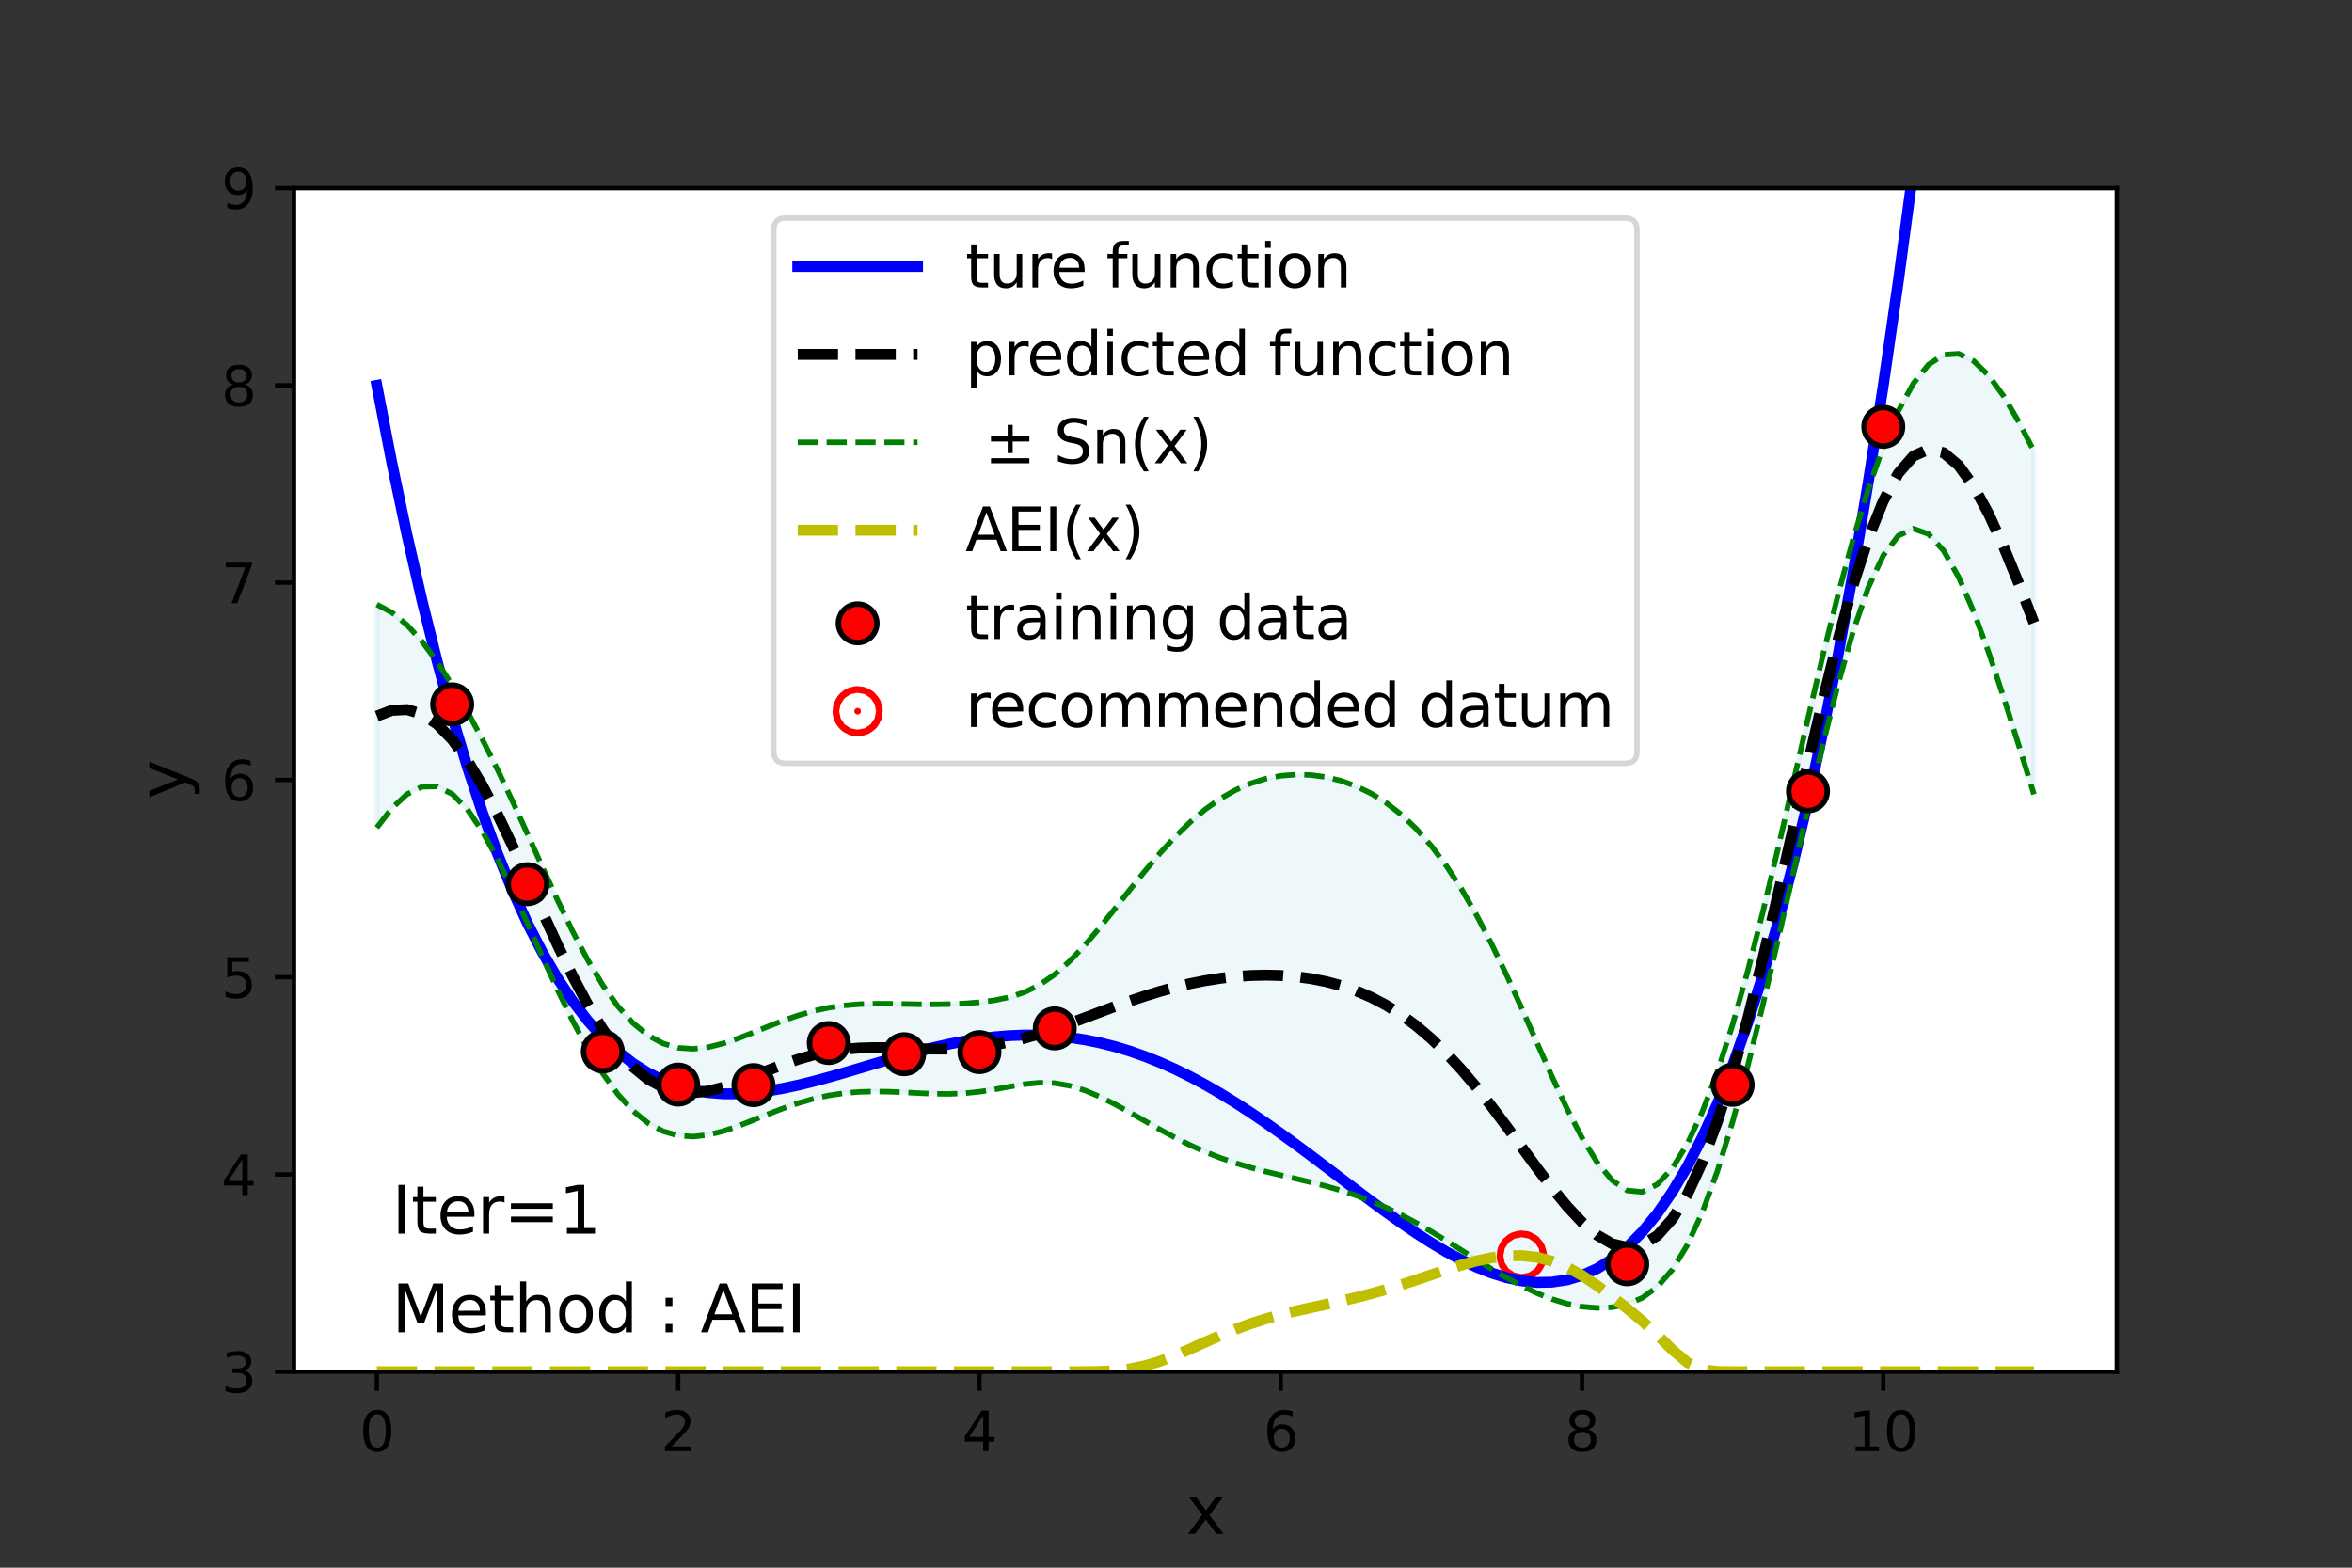 <?xml version="1.0" encoding="utf-8" standalone="no"?>
<!DOCTYPE svg PUBLIC "-//W3C//DTD SVG 1.1//EN"
  "http://www.w3.org/Graphics/SVG/1.1/DTD/svg11.dtd">
<svg height="288pt" version="1.1" viewBox="0 0 432 288" width="432pt" xmlns="http://www.w3.org/2000/svg" xmlns:xlink="http://www.w3.org/1999/xlink">
 <rect x="0" y="0" width="432" height="288" fill="#333333" stroke="none"/>
 <defs>
  <style type="text/css">*{stroke-linecap:butt;stroke-linejoin:round;}</style>
 </defs>
 <g id="figure_1">
  <g id="patch_1">
   <path d="M 0 288 
L 432 288 
L 432 0 
L 0 0 
z
" style="fill:none;"/>
  </g>
  <g id="axes_1">
   <g id="patch_2">
    <path d="M 54 252 
L 388.8 252 
L 388.8 34.56 
L 54 34.56 
z
" style="fill:#ffffff;"/>
   </g>
   <g id="PolyCollection_1">
    <defs>
     <path d="M 69.218 -176.94 
L 69.218 -135.954 
L 71.985 -139.52 
L 74.752 -142.087 
L 77.519 -143.468 
L 80.286 -143.514 
L 83.053 -142.138 
L 85.82 -139.352 
L 88.587 -135.295 
L 91.354 -130.227 
L 94.121 -124.472 
L 96.888 -118.355 
L 99.655 -112.161 
L 102.421 -106.129 
L 105.188 -100.456 
L 107.955 -95.297 
L 110.722 -90.773 
L 113.489 -86.969 
L 116.256 -83.933 
L 119.023 -81.678 
L 121.79 -80.18 
L 124.557 -79.381 
L 127.324 -79.192 
L 130.091 -79.505 
L 132.858 -80.197 
L 135.625 -81.146 
L 138.392 -82.232 
L 141.159 -83.352 
L 143.926 -84.418 
L 146.693 -85.367 
L 149.46 -86.153 
L 152.226 -86.755 
L 154.993 -87.169 
L 157.76 -87.404 
L 160.527 -87.485 
L 163.294 -87.444 
L 166.061 -87.325 
L 168.828 -87.18 
L 171.595 -87.066 
L 174.362 -87.042 
L 177.129 -87.156 
L 179.896 -87.435 
L 182.663 -87.863 
L 185.43 -88.371 
L 188.197 -88.835 
L 190.964 -89.094 
L 193.731 -89.014 
L 196.498 -88.537 
L 199.264 -87.681 
L 202.031 -86.516 
L 204.798 -85.13 
L 207.565 -83.609 
L 210.332 -82.034 
L 213.099 -80.474 
L 215.866 -78.985 
L 218.633 -77.609 
L 221.4 -76.37 
L 224.167 -75.278 
L 226.934 -74.328 
L 229.701 -73.503 
L 232.468 -72.775 
L 235.235 -72.109 
L 238.002 -71.467 
L 240.769 -70.81 
L 243.536 -70.099 
L 246.302 -69.301 
L 249.069 -68.388 
L 251.836 -67.342 
L 254.603 -66.15 
L 257.37 -64.811 
L 260.137 -63.336 
L 262.904 -61.744 
L 265.671 -60.062 
L 268.438 -58.328 
L 271.205 -56.583 
L 273.972 -54.873 
L 276.739 -53.248 
L 279.506 -51.755 
L 282.273 -50.439 
L 285.04 -49.343 
L 287.807 -48.504 
L 290.574 -47.954 
L 293.34 -47.721 
L 296.107 -47.845 
L 298.874 -48.408 
L 301.641 -49.572 
L 304.408 -51.595 
L 307.175 -54.765 
L 309.942 -59.317 
L 312.709 -65.378 
L 315.476 -72.956 
L 318.243 -81.948 
L 321.01 -92.163 
L 323.777 -103.344 
L 326.544 -115.194 
L 329.311 -127.386 
L 332.078 -139.569 
L 334.845 -151.358 
L 337.612 -162.332 
L 340.379 -172.04 
L 343.145 -180.038 
L 345.912 -185.962 
L 348.679 -189.591 
L 351.446 -190.874 
L 354.213 -189.897 
L 356.98 -186.846 
L 359.747 -181.985 
L 362.514 -175.625 
L 365.281 -168.108 
L 368.048 -159.786 
L 370.815 -151.001 
L 373.582 -142.072 
L 373.582 -205.108 
L 373.582 -205.108 
L 370.815 -210.468 
L 368.048 -215.183 
L 365.281 -219.001 
L 362.514 -221.678 
L 359.747 -223.005 
L 356.98 -222.818 
L 354.213 -221.014 
L 351.446 -217.565 
L 348.679 -212.519 
L 345.912 -205.982 
L 343.145 -198.096 
L 340.379 -188.996 
L 337.612 -178.818 
L 334.845 -167.74 
L 332.078 -156.016 
L 329.311 -143.976 
L 326.544 -131.989 
L 323.777 -120.425 
L 321.01 -109.608 
L 318.243 -99.796 
L 315.476 -91.169 
L 312.709 -83.846 
L 309.942 -77.904 
L 307.175 -73.407 
L 304.408 -70.423 
L 301.641 -69.032 
L 298.874 -69.29 
L 296.107 -71.16 
L 293.34 -74.478 
L 290.574 -78.977 
L 287.807 -84.347 
L 285.04 -90.279 
L 282.273 -96.491 
L 279.506 -102.736 
L 276.739 -108.814 
L 273.972 -114.565 
L 271.205 -119.875 
L 268.438 -124.671 
L 265.671 -128.914 
L 262.904 -132.597 
L 260.137 -135.735 
L 257.37 -138.36 
L 254.603 -140.513 
L 251.836 -142.239 
L 249.069 -143.58 
L 246.302 -144.574 
L 243.536 -145.248 
L 240.769 -145.621 
L 238.002 -145.699 
L 235.235 -145.477 
L 232.468 -144.944 
L 229.701 -144.081 
L 226.934 -142.868 
L 224.167 -141.288 
L 221.4 -139.33 
L 218.633 -136.997 
L 215.866 -134.308 
L 213.099 -131.3 
L 210.332 -128.035 
L 207.565 -124.595 
L 204.798 -121.085 
L 202.031 -117.63 
L 199.264 -114.369 
L 196.498 -111.446 
L 193.731 -108.991 
L 190.964 -107.085 
L 188.197 -105.723 
L 185.43 -104.815 
L 182.663 -104.235 
L 179.896 -103.871 
L 177.129 -103.65 
L 174.362 -103.53 
L 171.595 -103.488 
L 168.828 -103.505 
L 166.061 -103.556 
L 163.294 -103.606 
L 160.527 -103.61 
L 157.76 -103.519 
L 154.993 -103.287 
L 152.226 -102.88 
L 149.46 -102.279 
L 146.693 -101.488 
L 143.926 -100.532 
L 141.159 -99.458 
L 138.392 -98.335 
L 135.625 -97.252 
L 132.858 -96.311 
L 130.091 -95.626 
L 127.324 -95.318 
L 124.557 -95.505 
L 121.79 -96.299 
L 119.023 -97.793 
L 116.256 -100.058 
L 113.489 -103.131 
L 110.722 -107.005 
L 107.955 -111.623 
L 105.188 -116.878 
L 102.421 -122.617 
L 99.655 -128.655 
L 96.888 -134.792 
L 94.121 -140.845 
L 91.354 -146.67 
L 88.587 -152.182 
L 85.82 -157.343 
L 83.053 -162.115 
L 80.286 -166.423 
L 77.519 -170.156 
L 74.752 -173.201 
L 71.985 -175.475 
L 69.218 -176.94 
z
" id="ma74f2c5454" style="stroke:#add8e6;stroke-opacity:0.2;"/>
    </defs>
    <g clip-path="url(#peb11310236)">
     <use style="fill:#add8e6;fill-opacity:0.2;stroke:#add8e6;stroke-opacity:0.2;" x="0" xlink:href="#ma74f2c5454" y="288"/>
    </g>
   </g>
   <g id="PathCollection_1">
    <defs>
     <path d="M 0 0.612 
C 0.162 0.612 0.318 0.548 0.433 0.433 
C 0.548 0.318 0.612 0.162 0.612 0 
C 0.612 -0.162 0.548 -0.318 0.433 -0.433 
C 0.318 -0.548 0.162 -0.612 0 -0.612 
C -0.162 -0.612 -0.318 -0.548 -0.433 -0.433 
C -0.548 -0.318 -0.612 -0.162 -0.612 0 
C -0.612 0.162 -0.548 0.318 -0.433 0.433 
C -0.318 0.548 -0.162 0.612 0 0.612 
z
" id="m5dc0efbe6a" style="stroke:#ff0000;stroke-width:8;"/>
    </defs>
    <g clip-path="url(#peb11310236)">
     <use style="fill:#ff0000;stroke:#ff0000;stroke-width:8;" x="279.506" xlink:href="#m5dc0efbe6a" y="230.67"/>
    </g>
   </g>
   <g id="matplotlib.axis_1">
    <g id="xtick_1">
     <g id="line2d_1">
      <defs>
       <path d="M 0 0 
L 0 3.5 
" id="m1e5b1d1d18" style="stroke:#000000;stroke-width:0.8;"/>
      </defs>
      <g>
       <use style="stroke:#000000;stroke-width:0.8;" x="69.218" xlink:href="#m1e5b1d1d18" y="252"/>
      </g>
     </g>
     <g id="text_1">
      <!-- 0 -->
      <g transform="translate(66.037 266.598)scale(0.1 -0.1)">
       <defs>
        <path d="M 2034 4250 
Q 1547 4250 1301 3770 
Q 1056 3291 1056 2328 
Q 1056 1369 1301 889 
Q 1547 409 2034 409 
Q 2525 409 2770 889 
Q 3016 1369 3016 2328 
Q 3016 3291 2770 3770 
Q 2525 4250 2034 4250 
z
M 2034 4750 
Q 2819 4750 3233 4129 
Q 3647 3509 3647 2328 
Q 3647 1150 3233 529 
Q 2819 -91 2034 -91 
Q 1250 -91 836 529 
Q 422 1150 422 2328 
Q 422 3509 836 4129 
Q 1250 4750 2034 4750 
z
" id="DejaVuSans-30" transform="scale(0.016)"/>
       </defs>
       <use xlink:href="#DejaVuSans-30"/>
      </g>
     </g>
    </g>
    <g id="xtick_2">
     <g id="line2d_2">
      <g>
       <use style="stroke:#000000;stroke-width:0.8;" x="124.557" xlink:href="#m1e5b1d1d18" y="252"/>
      </g>
     </g>
     <g id="text_2">
      <!-- 2 -->
      <g transform="translate(121.376 266.598)scale(0.1 -0.1)">
       <defs>
        <path d="M 1228 531 
L 3431 531 
L 3431 0 
L 469 0 
L 469 531 
Q 828 903 1448 1529 
Q 2069 2156 2228 2338 
Q 2531 2678 2651 2914 
Q 2772 3150 2772 3378 
Q 2772 3750 2511 3984 
Q 2250 4219 1831 4219 
Q 1534 4219 1204 4116 
Q 875 4013 500 3803 
L 500 4441 
Q 881 4594 1212 4672 
Q 1544 4750 1819 4750 
Q 2544 4750 2975 4387 
Q 3406 4025 3406 3419 
Q 3406 3131 3298 2873 
Q 3191 2616 2906 2266 
Q 2828 2175 2409 1742 
Q 1991 1309 1228 531 
z
" id="DejaVuSans-32" transform="scale(0.016)"/>
       </defs>
       <use xlink:href="#DejaVuSans-32"/>
      </g>
     </g>
    </g>
    <g id="xtick_3">
     <g id="line2d_3">
      <g>
       <use style="stroke:#000000;stroke-width:0.8;" x="179.896" xlink:href="#m1e5b1d1d18" y="252"/>
      </g>
     </g>
     <g id="text_3">
      <!-- 4 -->
      <g transform="translate(176.715 266.598)scale(0.1 -0.1)">
       <defs>
        <path d="M 2419 4116 
L 825 1625 
L 2419 1625 
L 2419 4116 
z
M 2253 4666 
L 3047 4666 
L 3047 1625 
L 3713 1625 
L 3713 1100 
L 3047 1100 
L 3047 0 
L 2419 0 
L 2419 1100 
L 313 1100 
L 313 1709 
L 2253 4666 
z
" id="DejaVuSans-34" transform="scale(0.016)"/>
       </defs>
       <use xlink:href="#DejaVuSans-34"/>
      </g>
     </g>
    </g>
    <g id="xtick_4">
     <g id="line2d_4">
      <g>
       <use style="stroke:#000000;stroke-width:0.8;" x="235.235" xlink:href="#m1e5b1d1d18" y="252"/>
      </g>
     </g>
     <g id="text_4">
      <!-- 6 -->
      <g transform="translate(232.053 266.598)scale(0.1 -0.1)">
       <defs>
        <path d="M 2113 2584 
Q 1688 2584 1439 2293 
Q 1191 2003 1191 1497 
Q 1191 994 1439 701 
Q 1688 409 2113 409 
Q 2538 409 2786 701 
Q 3034 994 3034 1497 
Q 3034 2003 2786 2293 
Q 2538 2584 2113 2584 
z
M 3366 4563 
L 3366 3988 
Q 3128 4100 2886 4159 
Q 2644 4219 2406 4219 
Q 1781 4219 1451 3797 
Q 1122 3375 1075 2522 
Q 1259 2794 1537 2939 
Q 1816 3084 2150 3084 
Q 2853 3084 3261 2657 
Q 3669 2231 3669 1497 
Q 3669 778 3244 343 
Q 2819 -91 2113 -91 
Q 1303 -91 875 529 
Q 447 1150 447 2328 
Q 447 3434 972 4092 
Q 1497 4750 2381 4750 
Q 2619 4750 2861 4703 
Q 3103 4656 3366 4563 
z
" id="DejaVuSans-36" transform="scale(0.016)"/>
       </defs>
       <use xlink:href="#DejaVuSans-36"/>
      </g>
     </g>
    </g>
    <g id="xtick_5">
     <g id="line2d_5">
      <g>
       <use style="stroke:#000000;stroke-width:0.8;" x="290.574" xlink:href="#m1e5b1d1d18" y="252"/>
      </g>
     </g>
     <g id="text_5">
      <!-- 8 -->
      <g transform="translate(287.392 266.598)scale(0.1 -0.1)">
       <defs>
        <path d="M 2034 2216 
Q 1584 2216 1326 1975 
Q 1069 1734 1069 1313 
Q 1069 891 1326 650 
Q 1584 409 2034 409 
Q 2484 409 2743 651 
Q 3003 894 3003 1313 
Q 3003 1734 2745 1975 
Q 2488 2216 2034 2216 
z
M 1403 2484 
Q 997 2584 770 2862 
Q 544 3141 544 3541 
Q 544 4100 942 4425 
Q 1341 4750 2034 4750 
Q 2731 4750 3128 4425 
Q 3525 4100 3525 3541 
Q 3525 3141 3298 2862 
Q 3072 2584 2669 2484 
Q 3125 2378 3379 2068 
Q 3634 1759 3634 1313 
Q 3634 634 3220 271 
Q 2806 -91 2034 -91 
Q 1263 -91 848 271 
Q 434 634 434 1313 
Q 434 1759 690 2068 
Q 947 2378 1403 2484 
z
M 1172 3481 
Q 1172 3119 1398 2916 
Q 1625 2713 2034 2713 
Q 2441 2713 2670 2916 
Q 2900 3119 2900 3481 
Q 2900 3844 2670 4047 
Q 2441 4250 2034 4250 
Q 1625 4250 1398 4047 
Q 1172 3844 1172 3481 
z
" id="DejaVuSans-38" transform="scale(0.016)"/>
       </defs>
       <use xlink:href="#DejaVuSans-38"/>
      </g>
     </g>
    </g>
    <g id="xtick_6">
     <g id="line2d_6">
      <g>
       <use style="stroke:#000000;stroke-width:0.8;" x="345.912" xlink:href="#m1e5b1d1d18" y="252"/>
      </g>
     </g>
     <g id="text_6">
      <!-- 10 -->
      <g transform="translate(339.55 266.598)scale(0.1 -0.1)">
       <defs>
        <path d="M 794 531 
L 1825 531 
L 1825 4091 
L 703 3866 
L 703 4441 
L 1819 4666 
L 2450 4666 
L 2450 531 
L 3481 531 
L 3481 0 
L 794 0 
L 794 531 
z
" id="DejaVuSans-31" transform="scale(0.016)"/>
       </defs>
       <use xlink:href="#DejaVuSans-31"/>
       <use x="63.623" xlink:href="#DejaVuSans-30"/>
      </g>
     </g>
    </g>
    <g id="text_7">
     <!-- x -->
     <g transform="translate(217.849 281.796)scale(0.12 -0.12)">
      <defs>
       <path d="M 3513 3500 
L 2247 1797 
L 3578 0 
L 2900 0 
L 1881 1375 
L 863 0 
L 184 0 
L 1544 1831 
L 300 3500 
L 978 3500 
L 1906 2253 
L 2834 3500 
L 3513 3500 
z
" id="DejaVuSans-78" transform="scale(0.016)"/>
      </defs>
      <use xlink:href="#DejaVuSans-78"/>
     </g>
    </g>
   </g>
   <g id="matplotlib.axis_2">
    <g id="ytick_1">
     <g id="line2d_7">
      <defs>
       <path d="M 0 0 
L -3.5 0 
" id="m09c90c807a" style="stroke:#000000;stroke-width:0.8;"/>
      </defs>
      <g>
       <use style="stroke:#000000;stroke-width:0.8;" x="54" xlink:href="#m09c90c807a" y="252"/>
      </g>
     </g>
     <g id="text_8">
      <!-- 3 -->
      <g transform="translate(40.638 255.799)scale(0.1 -0.1)">
       <defs>
        <path d="M 2597 2516 
Q 3050 2419 3304 2112 
Q 3559 1806 3559 1356 
Q 3559 666 3084 287 
Q 2609 -91 1734 -91 
Q 1441 -91 1130 -33 
Q 819 25 488 141 
L 488 750 
Q 750 597 1062 519 
Q 1375 441 1716 441 
Q 2309 441 2620 675 
Q 2931 909 2931 1356 
Q 2931 1769 2642 2001 
Q 2353 2234 1838 2234 
L 1294 2234 
L 1294 2753 
L 1863 2753 
Q 2328 2753 2575 2939 
Q 2822 3125 2822 3475 
Q 2822 3834 2567 4026 
Q 2313 4219 1838 4219 
Q 1578 4219 1281 4162 
Q 984 4106 628 3988 
L 628 4550 
Q 988 4650 1302 4700 
Q 1616 4750 1894 4750 
Q 2613 4750 3031 4423 
Q 3450 4097 3450 3541 
Q 3450 3153 3228 2886 
Q 3006 2619 2597 2516 
z
" id="DejaVuSans-33" transform="scale(0.016)"/>
       </defs>
       <use xlink:href="#DejaVuSans-33"/>
      </g>
     </g>
    </g>
    <g id="ytick_2">
     <g id="line2d_8">
      <g>
       <use style="stroke:#000000;stroke-width:0.8;" x="54" xlink:href="#m09c90c807a" y="215.76"/>
      </g>
     </g>
     <g id="text_9">
      <!-- 4 -->
      <g transform="translate(40.638 219.559)scale(0.1 -0.1)">
       <use xlink:href="#DejaVuSans-34"/>
      </g>
     </g>
    </g>
    <g id="ytick_3">
     <g id="line2d_9">
      <g>
       <use style="stroke:#000000;stroke-width:0.8;" x="54" xlink:href="#m09c90c807a" y="179.52"/>
      </g>
     </g>
     <g id="text_10">
      <!-- 5 -->
      <g transform="translate(40.638 183.319)scale(0.1 -0.1)">
       <defs>
        <path d="M 691 4666 
L 3169 4666 
L 3169 4134 
L 1269 4134 
L 1269 2991 
Q 1406 3038 1543 3061 
Q 1681 3084 1819 3084 
Q 2600 3084 3056 2656 
Q 3513 2228 3513 1497 
Q 3513 744 3044 326 
Q 2575 -91 1722 -91 
Q 1428 -91 1123 -41 
Q 819 9 494 109 
L 494 744 
Q 775 591 1075 516 
Q 1375 441 1709 441 
Q 2250 441 2565 725 
Q 2881 1009 2881 1497 
Q 2881 1984 2565 2268 
Q 2250 2553 1709 2553 
Q 1456 2553 1204 2497 
Q 953 2441 691 2322 
L 691 4666 
z
" id="DejaVuSans-35" transform="scale(0.016)"/>
       </defs>
       <use xlink:href="#DejaVuSans-35"/>
      </g>
     </g>
    </g>
    <g id="ytick_4">
     <g id="line2d_10">
      <g>
       <use style="stroke:#000000;stroke-width:0.8;" x="54" xlink:href="#m09c90c807a" y="143.28"/>
      </g>
     </g>
     <g id="text_11">
      <!-- 6 -->
      <g transform="translate(40.638 147.079)scale(0.1 -0.1)">
       <use xlink:href="#DejaVuSans-36"/>
      </g>
     </g>
    </g>
    <g id="ytick_5">
     <g id="line2d_11">
      <g>
       <use style="stroke:#000000;stroke-width:0.8;" x="54" xlink:href="#m09c90c807a" y="107.04"/>
      </g>
     </g>
     <g id="text_12">
      <!-- 7 -->
      <g transform="translate(40.638 110.839)scale(0.1 -0.1)">
       <defs>
        <path d="M 525 4666 
L 3525 4666 
L 3525 4397 
L 1831 0 
L 1172 0 
L 2766 4134 
L 525 4134 
L 525 4666 
z
" id="DejaVuSans-37" transform="scale(0.016)"/>
       </defs>
       <use xlink:href="#DejaVuSans-37"/>
      </g>
     </g>
    </g>
    <g id="ytick_6">
     <g id="line2d_12">
      <g>
       <use style="stroke:#000000;stroke-width:0.8;" x="54" xlink:href="#m09c90c807a" y="70.8"/>
      </g>
     </g>
     <g id="text_13">
      <!-- 8 -->
      <g transform="translate(40.638 74.599)scale(0.1 -0.1)">
       <use xlink:href="#DejaVuSans-38"/>
      </g>
     </g>
    </g>
    <g id="ytick_7">
     <g id="line2d_13">
      <g>
       <use style="stroke:#000000;stroke-width:0.8;" x="54" xlink:href="#m09c90c807a" y="34.56"/>
      </g>
     </g>
     <g id="text_14">
      <!-- 9 -->
      <g transform="translate(40.638 38.359)scale(0.1 -0.1)">
       <defs>
        <path d="M 703 97 
L 703 672 
Q 941 559 1184 500 
Q 1428 441 1663 441 
Q 2288 441 2617 861 
Q 2947 1281 2994 2138 
Q 2813 1869 2534 1725 
Q 2256 1581 1919 1581 
Q 1219 1581 811 2004 
Q 403 2428 403 3163 
Q 403 3881 828 4315 
Q 1253 4750 1959 4750 
Q 2769 4750 3195 4129 
Q 3622 3509 3622 2328 
Q 3622 1225 3098 567 
Q 2575 -91 1691 -91 
Q 1453 -91 1209 -44 
Q 966 3 703 97 
z
M 1959 2075 
Q 2384 2075 2632 2365 
Q 2881 2656 2881 3163 
Q 2881 3666 2632 3958 
Q 2384 4250 1959 4250 
Q 1534 4250 1286 3958 
Q 1038 3666 1038 3163 
Q 1038 2656 1286 2365 
Q 1534 2075 1959 2075 
z
" id="DejaVuSans-39" transform="scale(0.016)"/>
       </defs>
       <use xlink:href="#DejaVuSans-39"/>
      </g>
     </g>
    </g>
    <g id="text_15">
     <!-- y -->
     <g transform="translate(34.142 146.831)rotate(-90)scale(0.12 -0.12)">
      <defs>
       <path d="M 2059 -325 
Q 1816 -950 1584 -1140 
Q 1353 -1331 966 -1331 
L 506 -1331 
L 506 -850 
L 844 -850 
Q 1081 -850 1212 -737 
Q 1344 -625 1503 -206 
L 1606 56 
L 191 3500 
L 800 3500 
L 1894 763 
L 2988 3500 
L 3597 3500 
L 2059 -325 
z
" id="DejaVuSans-79" transform="scale(0.016)"/>
      </defs>
      <use xlink:href="#DejaVuSans-79"/>
     </g>
    </g>
   </g>
   <g id="line2d_14">
    <path clip-path="url(#peb11310236)" d="M 69.218 70.8 
L 71.985 85.084 
L 74.752 98.255 
L 77.519 110.365 
L 80.286 121.466 
L 83.053 131.608 
L 85.82 140.842 
L 88.587 149.214 
L 91.354 156.771 
L 94.121 163.561 
L 96.888 169.626 
L 99.655 175.012 
L 102.421 179.761 
L 105.188 183.913 
L 107.955 187.509 
L 110.722 190.589 
L 113.489 193.19 
L 116.256 195.349 
L 119.023 197.101 
L 121.79 198.482 
L 124.557 199.524 
L 127.324 200.261 
L 130.091 200.723 
L 132.858 200.94 
L 135.625 200.941 
L 138.392 200.754 
L 141.159 200.406 
L 143.926 199.922 
L 146.693 199.327 
L 149.46 198.643 
L 152.226 197.894 
L 154.993 197.099 
L 157.76 196.279 
L 160.527 195.453 
L 163.294 194.638 
L 166.061 193.851 
L 168.828 193.106 
L 171.595 192.419 
L 174.362 191.803 
L 177.129 191.268 
L 179.896 190.827 
L 182.663 190.488 
L 185.43 190.261 
L 188.197 190.153 
L 190.964 190.17 
L 193.731 190.317 
L 196.498 190.599 
L 199.264 191.018 
L 202.031 191.576 
L 204.798 192.273 
L 207.565 193.11 
L 210.332 194.084 
L 213.099 195.194 
L 215.866 196.434 
L 218.633 197.8 
L 221.4 199.287 
L 224.167 200.885 
L 226.934 202.589 
L 229.701 204.386 
L 232.468 206.268 
L 235.235 208.222 
L 238.002 210.235 
L 240.769 212.294 
L 243.536 214.383 
L 246.302 216.485 
L 249.069 218.584 
L 251.836 220.661 
L 254.603 222.696 
L 257.37 224.668 
L 260.137 226.556 
L 262.904 228.335 
L 265.671 229.983 
L 268.438 231.473 
L 271.205 232.78 
L 273.972 233.875 
L 276.739 234.729 
L 279.506 235.314 
L 282.273 235.598 
L 285.04 235.548 
L 287.807 235.132 
L 290.574 234.315 
L 293.34 233.061 
L 296.107 231.335 
L 298.874 229.098 
L 301.641 226.31 
L 304.408 222.933 
L 307.175 218.925 
L 309.942 214.244 
L 312.709 208.846 
L 315.476 202.686 
L 318.243 195.719 
L 321.01 187.899 
L 323.777 179.176 
L 326.544 169.503 
L 329.311 158.828 
L 332.078 147.101 
L 334.845 134.269 
L 337.612 120.278 
L 340.379 105.074 
L 343.145 88.6 
L 345.912 70.8 
L 348.679 51.616 
L 351.446 30.987 
L 354.213 8.855 
L 355.364 -1 
" style="fill:none;stroke:#0000ff;stroke-linecap:square;stroke-width:2;"/>
   </g>
   <g id="line2d_15">
    <path clip-path="url(#peb11310236)" d="M 69.218 152.046 
L 71.985 148.48 
L 74.752 145.913 
L 77.519 144.532 
L 80.286 144.486 
L 83.053 145.862 
L 85.82 148.648 
L 88.587 152.705 
L 91.354 157.773 
L 94.121 163.528 
L 96.888 169.645 
L 99.655 175.839 
L 102.421 181.871 
L 105.188 187.544 
L 107.955 192.703 
L 110.722 197.227 
L 113.489 201.031 
L 116.256 204.067 
L 119.023 206.322 
L 121.79 207.82 
L 124.557 208.619 
L 127.324 208.808 
L 130.091 208.495 
L 132.858 207.803 
L 135.625 206.854 
L 138.392 205.768 
L 141.159 204.648 
L 143.926 203.582 
L 146.693 202.633 
L 149.46 201.847 
L 152.226 201.245 
L 154.993 200.831 
L 157.76 200.596 
L 160.527 200.515 
L 163.294 200.556 
L 166.061 200.675 
L 168.828 200.82 
L 171.595 200.934 
L 174.362 200.958 
L 177.129 200.844 
L 179.896 200.565 
L 182.663 200.137 
L 185.43 199.629 
L 188.197 199.165 
L 190.964 198.906 
L 193.731 198.986 
L 196.498 199.463 
L 199.264 200.319 
L 202.031 201.484 
L 204.798 202.87 
L 207.565 204.391 
L 210.332 205.966 
L 213.099 207.526 
L 215.866 209.015 
L 218.633 210.391 
L 221.4 211.63 
L 224.167 212.722 
L 226.934 213.672 
L 229.701 214.497 
L 232.468 215.225 
L 235.235 215.891 
L 238.002 216.533 
L 240.769 217.19 
L 243.536 217.901 
L 246.302 218.699 
L 249.069 219.612 
L 251.836 220.658 
L 254.603 221.85 
L 257.37 223.189 
L 260.137 224.664 
L 262.904 226.256 
L 265.671 227.938 
L 268.438 229.672 
L 271.205 231.417 
L 273.972 233.127 
L 276.739 234.752 
L 279.506 236.245 
L 282.273 237.561 
L 285.04 238.657 
L 287.807 239.496 
L 290.574 240.046 
L 293.34 240.279 
L 296.107 240.155 
L 298.874 239.592 
L 301.641 238.428 
L 304.408 236.405 
L 307.175 233.235 
L 309.942 228.683 
L 312.709 222.622 
L 315.476 215.044 
L 318.243 206.052 
L 321.01 195.837 
L 323.777 184.656 
L 326.544 172.806 
L 329.311 160.614 
L 332.078 148.431 
L 334.845 136.642 
L 337.612 125.668 
L 340.379 115.96 
L 343.145 107.962 
L 345.912 102.038 
L 348.679 98.409 
L 351.446 97.126 
L 354.213 98.103 
L 356.98 101.154 
L 359.747 106.015 
L 362.514 112.375 
L 365.281 119.892 
L 368.048 128.214 
L 370.815 136.999 
L 373.582 145.928 
" style="fill:none;stroke:#008000;stroke-dasharray:3.7,1.6;stroke-dashoffset:0;"/>
   </g>
   <g id="line2d_16">
    <path clip-path="url(#peb11310236)" d="M 69.218 111.06 
L 71.985 112.525 
L 74.752 114.799 
L 77.519 117.844 
L 80.286 121.577 
L 83.053 125.885 
L 85.82 130.657 
L 88.587 135.818 
L 91.354 141.33 
L 94.121 147.155 
L 96.888 153.208 
L 99.655 159.345 
L 102.421 165.383 
L 105.188 171.122 
L 107.955 176.377 
L 110.722 180.995 
L 113.489 184.869 
L 116.256 187.942 
L 119.023 190.207 
L 121.79 191.701 
L 124.557 192.495 
L 127.324 192.682 
L 130.091 192.374 
L 132.858 191.689 
L 135.625 190.748 
L 138.392 189.665 
L 141.159 188.542 
L 143.926 187.468 
L 146.693 186.512 
L 149.46 185.721 
L 152.226 185.12 
L 154.993 184.713 
L 157.76 184.481 
L 160.527 184.39 
L 163.294 184.394 
L 166.061 184.444 
L 168.828 184.495 
L 171.595 184.512 
L 174.362 184.47 
L 177.129 184.35 
L 179.896 184.129 
L 182.663 183.765 
L 185.43 183.185 
L 188.197 182.277 
L 190.964 180.915 
L 193.731 179.009 
L 196.498 176.554 
L 199.264 173.631 
L 202.031 170.37 
L 204.798 166.915 
L 207.565 163.405 
L 210.332 159.965 
L 213.099 156.7 
L 215.866 153.692 
L 218.633 151.003 
L 221.4 148.67 
L 224.167 146.712 
L 226.934 145.132 
L 229.701 143.919 
L 232.468 143.056 
L 235.235 142.523 
L 238.002 142.301 
L 240.769 142.379 
L 243.536 142.752 
L 246.302 143.426 
L 249.069 144.42 
L 251.836 145.761 
L 254.603 147.487 
L 257.37 149.64 
L 260.137 152.265 
L 262.904 155.403 
L 265.671 159.086 
L 268.438 163.329 
L 271.205 168.125 
L 273.972 173.435 
L 276.739 179.186 
L 279.506 185.264 
L 282.273 191.509 
L 285.04 197.721 
L 287.807 203.653 
L 290.574 209.023 
L 293.34 213.522 
L 296.107 216.84 
L 298.874 218.71 
L 301.641 218.968 
L 304.408 217.577 
L 307.175 214.593 
L 309.942 210.096 
L 312.709 204.154 
L 315.476 196.831 
L 318.243 188.204 
L 321.01 178.392 
L 323.777 167.575 
L 326.544 156.011 
L 329.311 144.024 
L 332.078 131.984 
L 334.845 120.26 
L 337.612 109.182 
L 340.379 99.004 
L 343.145 89.904 
L 345.912 82.018 
L 348.679 75.481 
L 351.446 70.435 
L 354.213 66.986 
L 356.98 65.182 
L 359.747 64.995 
L 362.514 66.322 
L 365.281 68.999 
L 368.048 72.817 
L 370.815 77.532 
L 373.582 82.892 
" style="fill:none;stroke:#008000;stroke-dasharray:3.7,1.6;stroke-dashoffset:0;"/>
   </g>
   <g id="line2d_17">
    <path clip-path="url(#peb11310236)" d="M 69.218 252 
L 71.985 252 
L 74.752 252 
L 77.519 252 
L 80.286 252 
L 83.053 252 
L 85.82 252 
L 88.587 252 
L 91.354 252 
L 94.121 252 
L 96.888 252 
L 99.655 252 
L 102.421 252 
L 105.188 252 
L 107.955 252 
L 110.722 252 
L 113.489 252 
L 116.256 252 
L 119.023 252 
L 121.79 251.999 
L 124.557 251.999 
L 127.324 251.999 
L 130.091 251.999 
L 132.858 251.999 
L 135.625 252 
L 138.392 252 
L 141.159 252 
L 143.926 252 
L 146.693 252 
L 149.46 252 
L 152.226 252 
L 154.993 252 
L 157.76 252 
L 160.527 252 
L 163.294 252 
L 166.061 252 
L 168.828 252 
L 171.595 252 
L 174.362 252 
L 177.129 252 
L 179.896 252 
L 182.663 252 
L 185.43 252 
L 188.197 252 
L 190.964 252 
L 193.731 252 
L 196.498 251.999 
L 199.264 251.989 
L 202.031 251.946 
L 204.798 251.804 
L 207.565 251.48 
L 210.332 250.905 
L 213.099 250.066 
L 215.866 249.004 
L 218.633 247.8 
L 221.4 246.544 
L 224.167 245.32 
L 226.934 244.185 
L 229.701 243.173 
L 232.468 242.29 
L 235.235 241.524 
L 238.002 240.849 
L 240.769 240.23 
L 243.536 239.632 
L 246.302 239.022 
L 249.069 238.372 
L 251.836 237.662 
L 254.603 236.882 
L 257.37 236.033 
L 260.137 235.128 
L 262.904 234.192 
L 265.671 233.265 
L 268.438 232.394 
L 271.205 231.637 
L 273.972 231.056 
L 276.739 230.714 
L 279.506 230.67 
L 282.273 230.976 
L 285.04 231.676 
L 287.807 232.791 
L 290.574 234.31 
L 293.34 236.165 
L 296.107 238.229 
L 298.874 240.389 
L 301.641 242.675 
L 304.408 245.232 
L 307.175 247.974 
L 309.942 250.314 
L 312.709 251.605 
L 315.476 251.963 
L 318.243 251.999 
L 321.01 252 
L 323.777 252 
L 326.544 252 
L 329.311 252 
L 332.078 252 
L 334.845 252 
L 337.612 252 
L 340.379 252 
L 343.145 252 
L 345.912 252 
L 348.679 252 
L 351.446 252 
L 354.213 252 
L 356.98 252 
L 359.747 252 
L 362.514 252 
L 365.281 252 
L 368.048 252 
L 370.815 251.999 
L 373.582 251.993 
" style="fill:none;stroke:#bfbf00;stroke-dasharray:7.4,3.2;stroke-dashoffset:0;stroke-width:2;"/>
   </g>
   <g id="patch_3">
    <path d="M 54 252 
L 54 34.56 
" style="fill:none;stroke:#000000;stroke-linecap:square;stroke-linejoin:miter;stroke-width:0.8;"/>
   </g>
   <g id="patch_4">
    <path d="M 388.8 252 
L 388.8 34.56 
" style="fill:none;stroke:#000000;stroke-linecap:square;stroke-linejoin:miter;stroke-width:0.8;"/>
   </g>
   <g id="patch_5">
    <path d="M 54 252 
L 388.8 252 
" style="fill:none;stroke:#000000;stroke-linecap:square;stroke-linejoin:miter;stroke-width:0.8;"/>
   </g>
   <g id="patch_6">
    <path d="M 54 34.56 
L 388.8 34.56 
" style="fill:none;stroke:#000000;stroke-linecap:square;stroke-linejoin:miter;stroke-width:0.8;"/>
   </g>
   <g id="text_16">
    <!-- Method : AEI -->
    <g transform="translate(71.985 244.752)scale(0.12 -0.12)">
     <defs>
      <path d="M 628 4666 
L 1569 4666 
L 2759 1491 
L 3956 4666 
L 4897 4666 
L 4897 0 
L 4281 0 
L 4281 4097 
L 3078 897 
L 2444 897 
L 1241 4097 
L 1241 0 
L 628 0 
L 628 4666 
z
" id="DejaVuSans-4d" transform="scale(0.016)"/>
      <path d="M 3597 1894 
L 3597 1613 
L 953 1613 
Q 991 1019 1311 708 
Q 1631 397 2203 397 
Q 2534 397 2845 478 
Q 3156 559 3463 722 
L 3463 178 
Q 3153 47 2828 -22 
Q 2503 -91 2169 -91 
Q 1331 -91 842 396 
Q 353 884 353 1716 
Q 353 2575 817 3079 
Q 1281 3584 2069 3584 
Q 2775 3584 3186 3129 
Q 3597 2675 3597 1894 
z
M 3022 2063 
Q 3016 2534 2758 2815 
Q 2500 3097 2075 3097 
Q 1594 3097 1305 2825 
Q 1016 2553 972 2059 
L 3022 2063 
z
" id="DejaVuSans-65" transform="scale(0.016)"/>
      <path d="M 1172 4494 
L 1172 3500 
L 2356 3500 
L 2356 3053 
L 1172 3053 
L 1172 1153 
Q 1172 725 1289 603 
Q 1406 481 1766 481 
L 2356 481 
L 2356 0 
L 1766 0 
Q 1100 0 847 248 
Q 594 497 594 1153 
L 594 3053 
L 172 3053 
L 172 3500 
L 594 3500 
L 594 4494 
L 1172 4494 
z
" id="DejaVuSans-74" transform="scale(0.016)"/>
      <path d="M 3513 2113 
L 3513 0 
L 2938 0 
L 2938 2094 
Q 2938 2591 2744 2837 
Q 2550 3084 2163 3084 
Q 1697 3084 1428 2787 
Q 1159 2491 1159 1978 
L 1159 0 
L 581 0 
L 581 4863 
L 1159 4863 
L 1159 2956 
Q 1366 3272 1645 3428 
Q 1925 3584 2291 3584 
Q 2894 3584 3203 3211 
Q 3513 2838 3513 2113 
z
" id="DejaVuSans-68" transform="scale(0.016)"/>
      <path d="M 1959 3097 
Q 1497 3097 1228 2736 
Q 959 2375 959 1747 
Q 959 1119 1226 758 
Q 1494 397 1959 397 
Q 2419 397 2687 759 
Q 2956 1122 2956 1747 
Q 2956 2369 2687 2733 
Q 2419 3097 1959 3097 
z
M 1959 3584 
Q 2709 3584 3137 3096 
Q 3566 2609 3566 1747 
Q 3566 888 3137 398 
Q 2709 -91 1959 -91 
Q 1206 -91 779 398 
Q 353 888 353 1747 
Q 353 2609 779 3096 
Q 1206 3584 1959 3584 
z
" id="DejaVuSans-6f" transform="scale(0.016)"/>
      <path d="M 2906 2969 
L 2906 4863 
L 3481 4863 
L 3481 0 
L 2906 0 
L 2906 525 
Q 2725 213 2448 61 
Q 2172 -91 1784 -91 
Q 1150 -91 751 415 
Q 353 922 353 1747 
Q 353 2572 751 3078 
Q 1150 3584 1784 3584 
Q 2172 3584 2448 3432 
Q 2725 3281 2906 2969 
z
M 947 1747 
Q 947 1113 1208 752 
Q 1469 391 1925 391 
Q 2381 391 2643 752 
Q 2906 1113 2906 1747 
Q 2906 2381 2643 2742 
Q 2381 3103 1925 3103 
Q 1469 3103 1208 2742 
Q 947 2381 947 1747 
z
" id="DejaVuSans-64" transform="scale(0.016)"/>
      <path id="DejaVuSans-20" transform="scale(0.016)"/>
      <path d="M 750 794 
L 1409 794 
L 1409 0 
L 750 0 
L 750 794 
z
M 750 3309 
L 1409 3309 
L 1409 2516 
L 750 2516 
L 750 3309 
z
" id="DejaVuSans-3a" transform="scale(0.016)"/>
      <path d="M 2188 4044 
L 1331 1722 
L 3047 1722 
L 2188 4044 
z
M 1831 4666 
L 2547 4666 
L 4325 0 
L 3669 0 
L 3244 1197 
L 1141 1197 
L 716 0 
L 50 0 
L 1831 4666 
z
" id="DejaVuSans-41" transform="scale(0.016)"/>
      <path d="M 628 4666 
L 3578 4666 
L 3578 4134 
L 1259 4134 
L 1259 2753 
L 3481 2753 
L 3481 2222 
L 1259 2222 
L 1259 531 
L 3634 531 
L 3634 0 
L 628 0 
L 628 4666 
z
" id="DejaVuSans-45" transform="scale(0.016)"/>
      <path d="M 628 4666 
L 1259 4666 
L 1259 0 
L 628 0 
L 628 4666 
z
" id="DejaVuSans-49" transform="scale(0.016)"/>
     </defs>
     <use xlink:href="#DejaVuSans-4d"/>
     <use x="86.279" xlink:href="#DejaVuSans-65"/>
     <use x="147.803" xlink:href="#DejaVuSans-74"/>
     <use x="187.012" xlink:href="#DejaVuSans-68"/>
     <use x="250.391" xlink:href="#DejaVuSans-6f"/>
     <use x="311.572" xlink:href="#DejaVuSans-64"/>
     <use x="375.049" xlink:href="#DejaVuSans-20"/>
     <use x="406.836" xlink:href="#DejaVuSans-3a"/>
     <use x="440.527" xlink:href="#DejaVuSans-20"/>
     <use x="472.314" xlink:href="#DejaVuSans-41"/>
     <use x="540.723" xlink:href="#DejaVuSans-45"/>
     <use x="603.906" xlink:href="#DejaVuSans-49"/>
    </g>
   </g>
   <g id="text_17">
    <!-- Iter=1 -->
    <g transform="translate(71.985 226.632)scale(0.12 -0.12)">
     <defs>
      <path d="M 2631 2963 
Q 2534 3019 2420 3045 
Q 2306 3072 2169 3072 
Q 1681 3072 1420 2755 
Q 1159 2438 1159 1844 
L 1159 0 
L 581 0 
L 581 3500 
L 1159 3500 
L 1159 2956 
Q 1341 3275 1631 3429 
Q 1922 3584 2338 3584 
Q 2397 3584 2469 3576 
Q 2541 3569 2628 3553 
L 2631 2963 
z
" id="DejaVuSans-72" transform="scale(0.016)"/>
      <path d="M 678 2906 
L 4684 2906 
L 4684 2381 
L 678 2381 
L 678 2906 
z
M 678 1631 
L 4684 1631 
L 4684 1100 
L 678 1100 
L 678 1631 
z
" id="DejaVuSans-3d" transform="scale(0.016)"/>
     </defs>
     <use xlink:href="#DejaVuSans-49"/>
     <use x="29.492" xlink:href="#DejaVuSans-74"/>
     <use x="68.701" xlink:href="#DejaVuSans-65"/>
     <use x="130.225" xlink:href="#DejaVuSans-72"/>
     <use x="171.338" xlink:href="#DejaVuSans-3d"/>
     <use x="255.127" xlink:href="#DejaVuSans-31"/>
    </g>
   </g>
   <g id="legend_1">
    <g id="patch_7">
     <path d="M 144.328 140.236 
L 298.472 140.236 
Q 300.672 140.236 300.672 138.036 
L 300.672 42.26 
Q 300.672 40.06 298.472 40.06 
L 144.328 40.06 
Q 142.128 40.06 142.128 42.26 
L 142.128 138.036 
Q 142.128 140.236 144.328 140.236 
z
" style="fill:#ffffff;opacity:0.8;stroke:#cccccc;stroke-linejoin:miter;"/>
    </g>
    <g id="line2d_18">
     <path d="M 146.528 48.968 
L 168.528 48.968 
" style="fill:none;stroke:#0000ff;stroke-linecap:square;stroke-width:2;"/>
    </g>
    <g id="line2d_19"/>
    <g id="text_18">
     <!-- ture function -->
     <g transform="translate(177.328 52.818)scale(0.11 -0.11)">
      <defs>
       <path d="M 544 1381 
L 544 3500 
L 1119 3500 
L 1119 1403 
Q 1119 906 1312 657 
Q 1506 409 1894 409 
Q 2359 409 2629 706 
Q 2900 1003 2900 1516 
L 2900 3500 
L 3475 3500 
L 3475 0 
L 2900 0 
L 2900 538 
Q 2691 219 2414 64 
Q 2138 -91 1772 -91 
Q 1169 -91 856 284 
Q 544 659 544 1381 
z
M 1991 3584 
L 1991 3584 
z
" id="DejaVuSans-75" transform="scale(0.016)"/>
       <path d="M 2375 4863 
L 2375 4384 
L 1825 4384 
Q 1516 4384 1395 4259 
Q 1275 4134 1275 3809 
L 1275 3500 
L 2222 3500 
L 2222 3053 
L 1275 3053 
L 1275 0 
L 697 0 
L 697 3053 
L 147 3053 
L 147 3500 
L 697 3500 
L 697 3744 
Q 697 4328 969 4595 
Q 1241 4863 1831 4863 
L 2375 4863 
z
" id="DejaVuSans-66" transform="scale(0.016)"/>
       <path d="M 3513 2113 
L 3513 0 
L 2938 0 
L 2938 2094 
Q 2938 2591 2744 2837 
Q 2550 3084 2163 3084 
Q 1697 3084 1428 2787 
Q 1159 2491 1159 1978 
L 1159 0 
L 581 0 
L 581 3500 
L 1159 3500 
L 1159 2956 
Q 1366 3272 1645 3428 
Q 1925 3584 2291 3584 
Q 2894 3584 3203 3211 
Q 3513 2838 3513 2113 
z
" id="DejaVuSans-6e" transform="scale(0.016)"/>
       <path d="M 3122 3366 
L 3122 2828 
Q 2878 2963 2633 3030 
Q 2388 3097 2138 3097 
Q 1578 3097 1268 2742 
Q 959 2388 959 1747 
Q 959 1106 1268 751 
Q 1578 397 2138 397 
Q 2388 397 2633 464 
Q 2878 531 3122 666 
L 3122 134 
Q 2881 22 2623 -34 
Q 2366 -91 2075 -91 
Q 1284 -91 818 406 
Q 353 903 353 1747 
Q 353 2603 823 3093 
Q 1294 3584 2113 3584 
Q 2378 3584 2631 3529 
Q 2884 3475 3122 3366 
z
" id="DejaVuSans-63" transform="scale(0.016)"/>
       <path d="M 603 3500 
L 1178 3500 
L 1178 0 
L 603 0 
L 603 3500 
z
M 603 4863 
L 1178 4863 
L 1178 4134 
L 603 4134 
L 603 4863 
z
" id="DejaVuSans-69" transform="scale(0.016)"/>
      </defs>
      <use xlink:href="#DejaVuSans-74"/>
      <use x="39.209" xlink:href="#DejaVuSans-75"/>
      <use x="102.588" xlink:href="#DejaVuSans-72"/>
      <use x="141.451" xlink:href="#DejaVuSans-65"/>
      <use x="202.975" xlink:href="#DejaVuSans-20"/>
      <use x="234.762" xlink:href="#DejaVuSans-66"/>
      <use x="269.967" xlink:href="#DejaVuSans-75"/>
      <use x="333.346" xlink:href="#DejaVuSans-6e"/>
      <use x="396.725" xlink:href="#DejaVuSans-63"/>
      <use x="451.705" xlink:href="#DejaVuSans-74"/>
      <use x="490.914" xlink:href="#DejaVuSans-69"/>
      <use x="518.697" xlink:href="#DejaVuSans-6f"/>
      <use x="579.879" xlink:href="#DejaVuSans-6e"/>
     </g>
    </g>
    <g id="line2d_20">
     <path d="M 146.528 65.114 
L 168.528 65.114 
" style="fill:none;stroke:#000000;stroke-dasharray:7.4,3.2;stroke-dashoffset:0;stroke-width:2;"/>
    </g>
    <g id="line2d_21"/>
    <g id="text_19">
     <!-- predicted function -->
     <g transform="translate(177.328 68.964)scale(0.11 -0.11)">
      <defs>
       <path d="M 1159 525 
L 1159 -1331 
L 581 -1331 
L 581 3500 
L 1159 3500 
L 1159 2969 
Q 1341 3281 1617 3432 
Q 1894 3584 2278 3584 
Q 2916 3584 3314 3078 
Q 3713 2572 3713 1747 
Q 3713 922 3314 415 
Q 2916 -91 2278 -91 
Q 1894 -91 1617 61 
Q 1341 213 1159 525 
z
M 3116 1747 
Q 3116 2381 2855 2742 
Q 2594 3103 2138 3103 
Q 1681 3103 1420 2742 
Q 1159 2381 1159 1747 
Q 1159 1113 1420 752 
Q 1681 391 2138 391 
Q 2594 391 2855 752 
Q 3116 1113 3116 1747 
z
" id="DejaVuSans-70" transform="scale(0.016)"/>
      </defs>
      <use xlink:href="#DejaVuSans-70"/>
      <use x="63.477" xlink:href="#DejaVuSans-72"/>
      <use x="102.34" xlink:href="#DejaVuSans-65"/>
      <use x="163.863" xlink:href="#DejaVuSans-64"/>
      <use x="227.34" xlink:href="#DejaVuSans-69"/>
      <use x="255.123" xlink:href="#DejaVuSans-63"/>
      <use x="310.104" xlink:href="#DejaVuSans-74"/>
      <use x="349.312" xlink:href="#DejaVuSans-65"/>
      <use x="410.836" xlink:href="#DejaVuSans-64"/>
      <use x="474.312" xlink:href="#DejaVuSans-20"/>
      <use x="506.1" xlink:href="#DejaVuSans-66"/>
      <use x="541.305" xlink:href="#DejaVuSans-75"/>
      <use x="604.684" xlink:href="#DejaVuSans-6e"/>
      <use x="668.062" xlink:href="#DejaVuSans-63"/>
      <use x="723.043" xlink:href="#DejaVuSans-74"/>
      <use x="762.252" xlink:href="#DejaVuSans-69"/>
      <use x="790.035" xlink:href="#DejaVuSans-6f"/>
      <use x="851.217" xlink:href="#DejaVuSans-6e"/>
     </g>
    </g>
    <g id="line2d_22">
     <path d="M 146.528 81.26 
L 168.528 81.26 
" style="fill:none;stroke:#008000;stroke-dasharray:3.7,1.6;stroke-dashoffset:0;"/>
    </g>
    <g id="line2d_23"/>
    <g id="text_20">
     <!--  ± Sn(x) -->
     <g transform="translate(177.328 85.11)scale(0.11 -0.11)">
      <defs>
       <path d="M 2944 4013 
L 2944 2803 
L 4684 2803 
L 4684 2272 
L 2944 2272 
L 2944 1063 
L 2419 1063 
L 2419 2272 
L 678 2272 
L 678 2803 
L 2419 2803 
L 2419 4013 
L 2944 4013 
z
M 678 531 
L 4684 531 
L 4684 0 
L 678 0 
L 678 531 
z
" id="DejaVuSans-b1" transform="scale(0.016)"/>
       <path d="M 3425 4513 
L 3425 3897 
Q 3066 4069 2747 4153 
Q 2428 4238 2131 4238 
Q 1616 4238 1336 4038 
Q 1056 3838 1056 3469 
Q 1056 3159 1242 3001 
Q 1428 2844 1947 2747 
L 2328 2669 
Q 3034 2534 3370 2195 
Q 3706 1856 3706 1288 
Q 3706 609 3251 259 
Q 2797 -91 1919 -91 
Q 1588 -91 1214 -16 
Q 841 59 441 206 
L 441 856 
Q 825 641 1194 531 
Q 1563 422 1919 422 
Q 2459 422 2753 634 
Q 3047 847 3047 1241 
Q 3047 1584 2836 1778 
Q 2625 1972 2144 2069 
L 1759 2144 
Q 1053 2284 737 2584 
Q 422 2884 422 3419 
Q 422 4038 858 4394 
Q 1294 4750 2059 4750 
Q 2388 4750 2728 4690 
Q 3069 4631 3425 4513 
z
" id="DejaVuSans-53" transform="scale(0.016)"/>
       <path d="M 1984 4856 
Q 1566 4138 1362 3434 
Q 1159 2731 1159 2009 
Q 1159 1288 1364 580 
Q 1569 -128 1984 -844 
L 1484 -844 
Q 1016 -109 783 600 
Q 550 1309 550 2009 
Q 550 2706 781 3412 
Q 1013 4119 1484 4856 
L 1984 4856 
z
" id="DejaVuSans-28" transform="scale(0.016)"/>
       <path d="M 513 4856 
L 1013 4856 
Q 1481 4119 1714 3412 
Q 1947 2706 1947 2009 
Q 1947 1309 1714 600 
Q 1481 -109 1013 -844 
L 513 -844 
Q 928 -128 1133 580 
Q 1338 1288 1338 2009 
Q 1338 2731 1133 3434 
Q 928 4138 513 4856 
z
" id="DejaVuSans-29" transform="scale(0.016)"/>
      </defs>
      <use xlink:href="#DejaVuSans-20"/>
      <use x="31.787" xlink:href="#DejaVuSans-b1"/>
      <use x="115.576" xlink:href="#DejaVuSans-20"/>
      <use x="147.363" xlink:href="#DejaVuSans-53"/>
      <use x="210.84" xlink:href="#DejaVuSans-6e"/>
      <use x="274.219" xlink:href="#DejaVuSans-28"/>
      <use x="313.232" xlink:href="#DejaVuSans-78"/>
      <use x="372.412" xlink:href="#DejaVuSans-29"/>
     </g>
    </g>
    <g id="line2d_24">
     <path d="M 146.528 97.406 
L 168.528 97.406 
" style="fill:none;stroke:#bfbf00;stroke-dasharray:7.4,3.2;stroke-dashoffset:0;stroke-width:2;"/>
    </g>
    <g id="line2d_25"/>
    <g id="text_21">
     <!-- AEI(x) -->
     <g transform="translate(177.328 101.256)scale(0.11 -0.11)">
      <use xlink:href="#DejaVuSans-41"/>
      <use x="68.408" xlink:href="#DejaVuSans-45"/>
      <use x="131.592" xlink:href="#DejaVuSans-49"/>
      <use x="161.084" xlink:href="#DejaVuSans-28"/>
      <use x="200.098" xlink:href="#DejaVuSans-78"/>
      <use x="259.277" xlink:href="#DejaVuSans-29"/>
     </g>
    </g>
    <g id="PathCollection_2">
     <defs>
      <path d="M 0 3.536 
C 0.938 3.536 1.837 3.163 2.5 2.5 
C 3.163 1.837 3.536 0.938 3.536 0 
C 3.536 -0.938 3.163 -1.837 2.5 -2.5 
C 1.837 -3.163 0.938 -3.536 0 -3.536 
C -0.938 -3.536 -1.837 -3.163 -2.5 -2.5 
C -3.163 -1.837 -3.536 -0.938 -3.536 0 
C -3.536 0.938 -3.163 1.837 -2.5 2.5 
C -1.837 3.163 -0.938 3.536 0 3.536 
z
" id="m628ec035f1" style="stroke:#000000;"/>
     </defs>
     <g>
      <use style="fill:#ff0000;stroke:#000000;" x="157.528" xlink:href="#m628ec035f1" y="114.515"/>
     </g>
    </g>
    <g id="text_22">
     <!-- training data -->
     <g transform="translate(177.328 117.402)scale(0.11 -0.11)">
      <defs>
       <path d="M 2194 1759 
Q 1497 1759 1228 1600 
Q 959 1441 959 1056 
Q 959 750 1161 570 
Q 1363 391 1709 391 
Q 2188 391 2477 730 
Q 2766 1069 2766 1631 
L 2766 1759 
L 2194 1759 
z
M 3341 1997 
L 3341 0 
L 2766 0 
L 2766 531 
Q 2569 213 2275 61 
Q 1981 -91 1556 -91 
Q 1019 -91 701 211 
Q 384 513 384 1019 
Q 384 1609 779 1909 
Q 1175 2209 1959 2209 
L 2766 2209 
L 2766 2266 
Q 2766 2663 2505 2880 
Q 2244 3097 1772 3097 
Q 1472 3097 1187 3025 
Q 903 2953 641 2809 
L 641 3341 
Q 956 3463 1253 3523 
Q 1550 3584 1831 3584 
Q 2591 3584 2966 3190 
Q 3341 2797 3341 1997 
z
" id="DejaVuSans-61" transform="scale(0.016)"/>
       <path d="M 2906 1791 
Q 2906 2416 2648 2759 
Q 2391 3103 1925 3103 
Q 1463 3103 1205 2759 
Q 947 2416 947 1791 
Q 947 1169 1205 825 
Q 1463 481 1925 481 
Q 2391 481 2648 825 
Q 2906 1169 2906 1791 
z
M 3481 434 
Q 3481 -459 3084 -895 
Q 2688 -1331 1869 -1331 
Q 1566 -1331 1297 -1286 
Q 1028 -1241 775 -1147 
L 775 -588 
Q 1028 -725 1275 -790 
Q 1522 -856 1778 -856 
Q 2344 -856 2625 -561 
Q 2906 -266 2906 331 
L 2906 616 
Q 2728 306 2450 153 
Q 2172 0 1784 0 
Q 1141 0 747 490 
Q 353 981 353 1791 
Q 353 2603 747 3093 
Q 1141 3584 1784 3584 
Q 2172 3584 2450 3431 
Q 2728 3278 2906 2969 
L 2906 3500 
L 3481 3500 
L 3481 434 
z
" id="DejaVuSans-67" transform="scale(0.016)"/>
      </defs>
      <use xlink:href="#DejaVuSans-74"/>
      <use x="39.209" xlink:href="#DejaVuSans-72"/>
      <use x="80.322" xlink:href="#DejaVuSans-61"/>
      <use x="141.602" xlink:href="#DejaVuSans-69"/>
      <use x="169.385" xlink:href="#DejaVuSans-6e"/>
      <use x="232.764" xlink:href="#DejaVuSans-69"/>
      <use x="260.547" xlink:href="#DejaVuSans-6e"/>
      <use x="323.926" xlink:href="#DejaVuSans-67"/>
      <use x="387.402" xlink:href="#DejaVuSans-20"/>
      <use x="419.189" xlink:href="#DejaVuSans-64"/>
      <use x="482.666" xlink:href="#DejaVuSans-61"/>
      <use x="543.945" xlink:href="#DejaVuSans-74"/>
      <use x="583.154" xlink:href="#DejaVuSans-61"/>
     </g>
    </g>
    <g id="PathCollection_3">
     <g>
      <use style="fill:#ff0000;stroke:#ff0000;stroke-width:8;" x="157.528" xlink:href="#m5dc0efbe6a" y="130.66"/>
     </g>
    </g>
    <g id="text_23">
     <!-- recommended datum -->
     <g transform="translate(177.328 133.548)scale(0.11 -0.11)">
      <defs>
       <path d="M 3328 2828 
Q 3544 3216 3844 3400 
Q 4144 3584 4550 3584 
Q 5097 3584 5394 3201 
Q 5691 2819 5691 2113 
L 5691 0 
L 5113 0 
L 5113 2094 
Q 5113 2597 4934 2840 
Q 4756 3084 4391 3084 
Q 3944 3084 3684 2787 
Q 3425 2491 3425 1978 
L 3425 0 
L 2847 0 
L 2847 2094 
Q 2847 2600 2669 2842 
Q 2491 3084 2119 3084 
Q 1678 3084 1418 2786 
Q 1159 2488 1159 1978 
L 1159 0 
L 581 0 
L 581 3500 
L 1159 3500 
L 1159 2956 
Q 1356 3278 1631 3431 
Q 1906 3584 2284 3584 
Q 2666 3584 2933 3390 
Q 3200 3197 3328 2828 
z
" id="DejaVuSans-6d" transform="scale(0.016)"/>
      </defs>
      <use xlink:href="#DejaVuSans-72"/>
      <use x="38.863" xlink:href="#DejaVuSans-65"/>
      <use x="100.387" xlink:href="#DejaVuSans-63"/>
      <use x="155.367" xlink:href="#DejaVuSans-6f"/>
      <use x="216.549" xlink:href="#DejaVuSans-6d"/>
      <use x="313.961" xlink:href="#DejaVuSans-6d"/>
      <use x="411.373" xlink:href="#DejaVuSans-65"/>
      <use x="472.896" xlink:href="#DejaVuSans-6e"/>
      <use x="536.275" xlink:href="#DejaVuSans-64"/>
      <use x="599.752" xlink:href="#DejaVuSans-65"/>
      <use x="661.275" xlink:href="#DejaVuSans-64"/>
      <use x="724.752" xlink:href="#DejaVuSans-20"/>
      <use x="756.539" xlink:href="#DejaVuSans-64"/>
      <use x="820.016" xlink:href="#DejaVuSans-61"/>
      <use x="881.295" xlink:href="#DejaVuSans-74"/>
      <use x="920.504" xlink:href="#DejaVuSans-75"/>
      <use x="983.883" xlink:href="#DejaVuSans-6d"/>
     </g>
    </g>
   </g>
   <g id="line2d_26">
    <path clip-path="url(#peb11310236)" d="M 69.218 131.553 
L 71.985 130.502 
L 74.752 130.356 
L 77.519 131.188 
L 80.286 133.031 
L 83.053 135.873 
L 85.82 139.653 
L 88.587 144.262 
L 91.354 149.552 
L 94.121 155.342 
L 96.888 161.427 
L 99.655 167.592 
L 102.421 173.627 
L 105.188 179.333 
L 107.955 184.54 
L 110.722 189.111 
L 113.489 192.95 
L 116.256 196.004 
L 119.023 198.265 
L 121.79 199.76 
L 124.557 200.557 
L 127.324 200.745 
L 130.091 200.434 
L 132.858 199.746 
L 135.625 198.801 
L 138.392 197.716 
L 141.159 196.595 
L 143.926 195.525 
L 146.693 194.573 
L 149.46 193.784 
L 152.226 193.183 
L 154.993 192.772 
L 157.76 192.539 
L 160.527 192.453 
L 163.294 192.475 
L 166.061 192.559 
L 168.828 192.658 
L 171.595 192.723 
L 174.362 192.714 
L 177.129 192.597 
L 179.896 192.347 
L 182.663 191.951 
L 185.43 191.407 
L 188.197 190.721 
L 190.964 189.91 
L 193.731 188.997 
L 196.498 188.009 
L 199.264 186.975 
L 202.031 185.927 
L 204.798 184.893 
L 207.565 183.898 
L 210.332 182.966 
L 213.099 182.113 
L 215.866 181.354 
L 218.633 180.697 
L 221.4 180.15 
L 224.167 179.717 
L 226.934 179.402 
L 229.701 179.208 
L 232.468 179.141 
L 235.235 179.207 
L 238.002 179.417 
L 240.769 179.785 
L 243.536 180.327 
L 246.302 181.063 
L 249.069 182.016 
L 251.836 183.21 
L 254.603 184.669 
L 257.37 186.414 
L 260.137 188.464 
L 262.904 190.83 
L 265.671 193.512 
L 268.438 196.501 
L 271.205 199.771 
L 273.972 203.281 
L 276.739 206.969 
L 279.506 210.755 
L 282.273 214.535 
L 285.04 218.189 
L 287.807 221.574 
L 290.574 224.534 
L 293.34 226.9 
L 296.107 228.497 
L 298.874 229.151 
L 301.641 228.698 
L 304.408 226.991 
L 307.175 223.914 
L 309.942 219.39 
L 312.709 213.388 
L 315.476 205.938 
L 318.243 197.128 
L 321.01 187.114 
L 323.777 176.115 
L 326.544 164.408 
L 329.311 152.319 
L 332.078 140.207 
L 334.845 128.451 
L 337.612 117.425 
L 340.379 107.482 
L 343.145 98.933 
L 345.912 92.028 
L 348.679 86.945 
L 351.446 83.78 
L 354.213 82.545 
L 356.98 83.168 
L 359.747 85.505 
L 362.514 89.348 
L 365.281 94.446 
L 368.048 100.516 
L 370.815 107.266 
L 373.582 114.41 
" style="fill:none;stroke:#000000;stroke-dasharray:7.4,3.2;stroke-dashoffset:0;stroke-width:2;"/>
   </g>
   <g id="PathCollection_4">
    <g clip-path="url(#peb11310236)">
     <use style="fill:#ff0000;stroke:#000000;" x="83.053" xlink:href="#m628ec035f1" y="129.399"/>
     <use style="fill:#ff0000;stroke:#000000;" x="96.888" xlink:href="#m628ec035f1" y="162.43"/>
     <use style="fill:#ff0000;stroke:#000000;" x="110.722" xlink:href="#m628ec035f1" y="193.17"/>
     <use style="fill:#ff0000;stroke:#000000;" x="124.557" xlink:href="#m628ec035f1" y="199.249"/>
     <use style="fill:#ff0000;stroke:#000000;" x="138.392" xlink:href="#m628ec035f1" y="199.348"/>
     <use style="fill:#ff0000;stroke:#000000;" x="152.226" xlink:href="#m628ec035f1" y="191.612"/>
     <use style="fill:#ff0000;stroke:#000000;" x="166.061" xlink:href="#m628ec035f1" y="193.668"/>
     <use style="fill:#ff0000;stroke:#000000;" x="179.896" xlink:href="#m628ec035f1" y="193.283"/>
     <use style="fill:#ff0000;stroke:#000000;" x="193.731" xlink:href="#m628ec035f1" y="188.924"/>
     <use style="fill:#ff0000;stroke:#000000;" x="318.243" xlink:href="#m628ec035f1" y="199.29"/>
     <use style="fill:#ff0000;stroke:#000000;" x="332.078" xlink:href="#m628ec035f1" y="145.37"/>
     <use style="fill:#ff0000;stroke:#000000;" x="345.912" xlink:href="#m628ec035f1" y="78.407"/>
     <use style="fill:#ff0000;stroke:#000000;" x="298.874" xlink:href="#m628ec035f1" y="232.257"/>
    </g>
   </g>
  </g>
 </g>
 <defs>
  <clipPath id="peb11310236">
   <rect height="217.44" width="334.8" x="54" y="34.56"/>
  </clipPath>
 </defs>
</svg>
